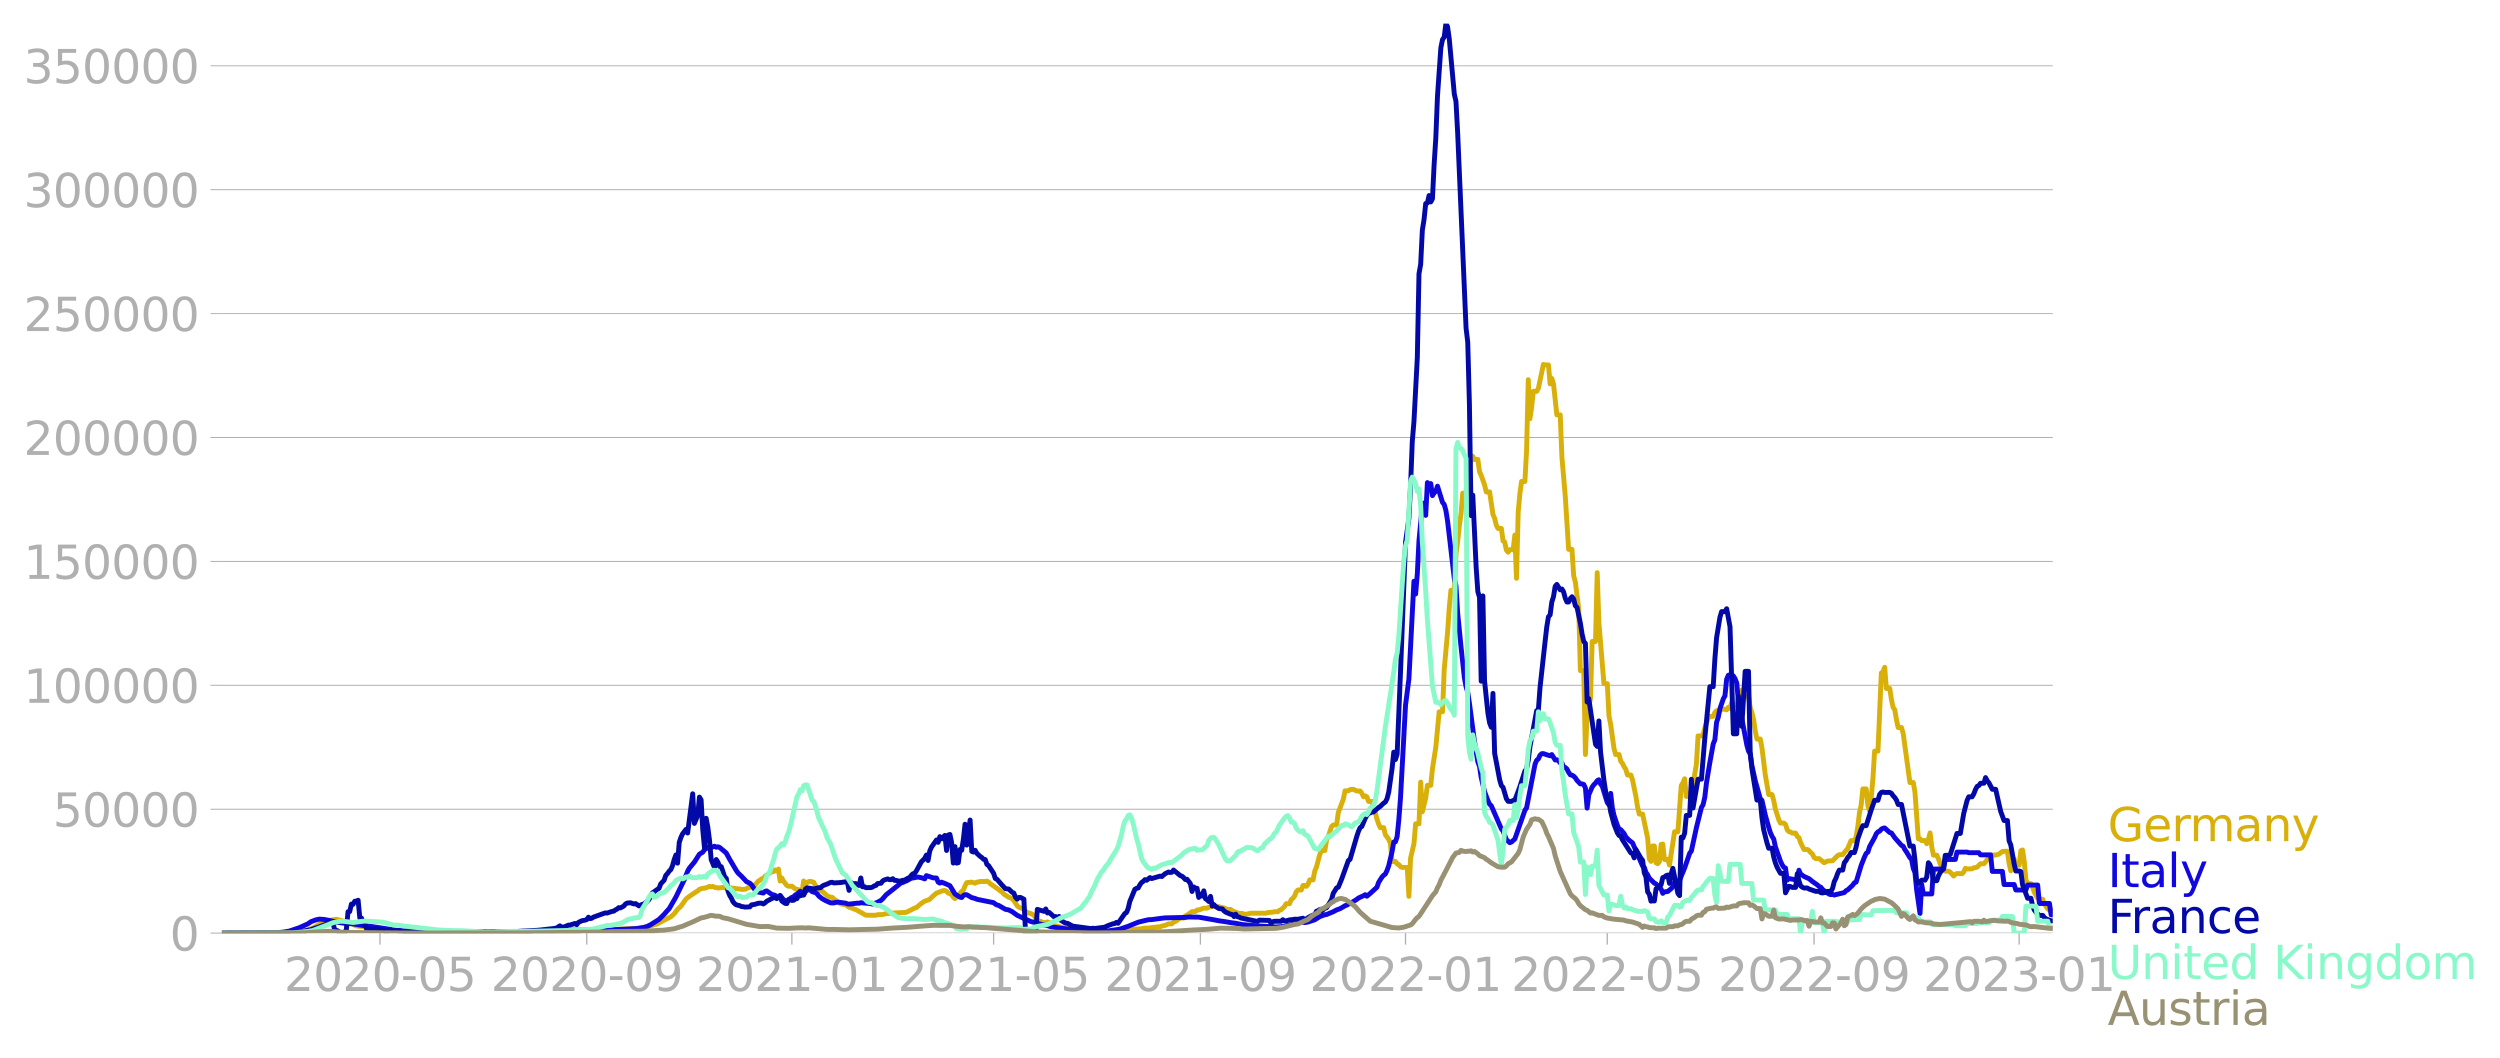 <svg xmlns="http://www.w3.org/2000/svg" xmlns:xlink="http://www.w3.org/1999/xlink" width="1015.94" height="430.004" viewBox="0 0 761.955 322.503"><defs><style>*{stroke-linejoin:round;stroke-linecap:butt}</style></defs><g id="figure_1"><path id="patch_1" d="M0 322.503h761.955V0H0v322.503z" style="fill:none"/><g id="axes_1"><path id="patch_2" d="M67.645 284.4h558V7.2h-558v277.2z" style="fill:none"/><g id="matplotlib.axis_1"><g id="xtick_1"><g id="line2d_1"><defs><path id="mc070d507b4" d="M0 0v3.5" style="stroke:#b0b0b0;stroke-width:.4"/></defs><use xlink:href="#mc070d507b4" x="115.81" y="284.4" style="fill:#b0b0b0;stroke:#b0b0b0;stroke-width:.4"/></g><g id="text_1" style="fill:#b0b0b0" transform="matrix(.14 0 0 -.14 86.562 302.038)"><defs><path id="DejaVuSans-32" d="M1228 531h2203V0H469v531q359 372 979 998 621 627 780 809 303 340 423 576 121 236 121 464 0 372-261 606-261 235-680 235-297 0-627-103-329-103-704-313v638q381 153 712 231 332 78 607 78 725 0 1156-363 431-362 431-968 0-288-108-546-107-257-392-607-78-91-497-524-418-433-1181-1211z" transform="scale(.016)"/><path id="DejaVuSans-30" d="M2034 4250q-487 0-733-480-245-479-245-1442 0-959 245-1439 246-480 733-480 491 0 736 480 246 480 246 1439 0 963-246 1442-245 480-736 480zm0 500q785 0 1199-621 414-620 414-1801 0-1178-414-1799Q2819-91 2034-91q-784 0-1198 620-414 621-414 1799 0 1181 414 1801 414 621 1198 621z" transform="scale(.016)"/><path id="DejaVuSans-2d" d="M313 2009h1684v-512H313v512z" transform="scale(.016)"/><path id="DejaVuSans-35" d="M691 4666h2478v-532H1269V2991q137 47 274 70 138 23 276 23 781 0 1237-428 457-428 457-1159 0-753-469-1171Q2575-91 1722-91q-294 0-599 50Q819 9 494 109v635q281-153 581-228t634-75q541 0 856 284 316 284 316 772 0 487-316 771-315 285-856 285-253 0-505-56-251-56-513-175v2344z" transform="scale(.016)"/></defs><use xlink:href="#DejaVuSans-32"/><use xlink:href="#DejaVuSans-30" x="63.623"/><use xlink:href="#DejaVuSans-32" x="127.246"/><use xlink:href="#DejaVuSans-30" x="190.869"/><use xlink:href="#DejaVuSans-2d" x="254.492"/><use xlink:href="#DejaVuSans-30" x="290.576"/><use xlink:href="#DejaVuSans-35" x="354.199"/></g></g><g id="xtick_2"><use xlink:href="#mc070d507b4" id="line2d_2" x="178.835" y="284.4" style="fill:#b0b0b0;stroke:#b0b0b0;stroke-width:.4"/><g id="text_2" style="fill:#b0b0b0" transform="matrix(.14 0 0 -.14 149.587 302.038)"><defs><path id="DejaVuSans-39" d="M703 97v575q238-113 481-172 244-59 479-59 625 0 954 420 330 420 377 1277-181-269-460-413-278-144-615-144-700 0-1108 423-408 424-408 1159 0 718 425 1152 425 435 1131 435 810 0 1236-621 427-620 427-1801 0-1103-524-1761Q2575-91 1691-91q-238 0-482 47Q966 3 703 97zm1256 1978q425 0 673 290 249 291 249 798 0 503-249 795-248 292-673 292t-673-292q-248-292-248-795 0-507 248-798 248-290 673-290z" transform="scale(.016)"/></defs><use xlink:href="#DejaVuSans-32"/><use xlink:href="#DejaVuSans-30" x="63.623"/><use xlink:href="#DejaVuSans-32" x="127.246"/><use xlink:href="#DejaVuSans-30" x="190.869"/><use xlink:href="#DejaVuSans-2d" x="254.492"/><use xlink:href="#DejaVuSans-30" x="290.576"/><use xlink:href="#DejaVuSans-39" x="354.199"/></g></g><g id="xtick_3"><use xlink:href="#mc070d507b4" id="line2d_3" x="241.347" y="284.4" style="fill:#b0b0b0;stroke:#b0b0b0;stroke-width:.4"/><g id="text_3" style="fill:#b0b0b0" transform="matrix(.14 0 0 -.14 212.1 302.038)"><defs><path id="DejaVuSans-31" d="M794 531h1031v3560L703 3866v575l1116 225h631V531h1031V0H794v531z" transform="scale(.016)"/></defs><use xlink:href="#DejaVuSans-32"/><use xlink:href="#DejaVuSans-30" x="63.623"/><use xlink:href="#DejaVuSans-32" x="127.246"/><use xlink:href="#DejaVuSans-31" x="190.869"/><use xlink:href="#DejaVuSans-2d" x="254.492"/><use xlink:href="#DejaVuSans-30" x="290.576"/><use xlink:href="#DejaVuSans-31" x="354.199"/></g></g><g id="xtick_4"><use xlink:href="#mc070d507b4" id="line2d_4" x="302.835" y="284.4" style="fill:#b0b0b0;stroke:#b0b0b0;stroke-width:.4"/><g id="text_4" style="fill:#b0b0b0" transform="matrix(.14 0 0 -.14 273.587 302.038)"><use xlink:href="#DejaVuSans-32"/><use xlink:href="#DejaVuSans-30" x="63.623"/><use xlink:href="#DejaVuSans-32" x="127.246"/><use xlink:href="#DejaVuSans-31" x="190.869"/><use xlink:href="#DejaVuSans-2d" x="254.492"/><use xlink:href="#DejaVuSans-30" x="290.576"/><use xlink:href="#DejaVuSans-35" x="354.199"/></g></g><g id="xtick_5"><use xlink:href="#mc070d507b4" id="line2d_5" x="365.86" y="284.4" style="fill:#b0b0b0;stroke:#b0b0b0;stroke-width:.4"/><g id="text_5" style="fill:#b0b0b0" transform="matrix(.14 0 0 -.14 336.612 302.038)"><use xlink:href="#DejaVuSans-32"/><use xlink:href="#DejaVuSans-30" x="63.623"/><use xlink:href="#DejaVuSans-32" x="127.246"/><use xlink:href="#DejaVuSans-31" x="190.869"/><use xlink:href="#DejaVuSans-2d" x="254.492"/><use xlink:href="#DejaVuSans-30" x="290.576"/><use xlink:href="#DejaVuSans-39" x="354.199"/></g></g><g id="xtick_6"><use xlink:href="#mc070d507b4" id="line2d_6" x="428.372" y="284.4" style="fill:#b0b0b0;stroke:#b0b0b0;stroke-width:.4"/><g id="text_6" style="fill:#b0b0b0" transform="matrix(.14 0 0 -.14 399.124 302.038)"><use xlink:href="#DejaVuSans-32"/><use xlink:href="#DejaVuSans-30" x="63.623"/><use xlink:href="#DejaVuSans-32" x="127.246"/><use xlink:href="#DejaVuSans-32" x="190.869"/><use xlink:href="#DejaVuSans-2d" x="254.492"/><use xlink:href="#DejaVuSans-30" x="290.576"/><use xlink:href="#DejaVuSans-31" x="354.199"/></g></g><g id="xtick_7"><use xlink:href="#mc070d507b4" id="line2d_7" x="489.86" y="284.4" style="fill:#b0b0b0;stroke:#b0b0b0;stroke-width:.4"/><g id="text_7" style="fill:#b0b0b0" transform="matrix(.14 0 0 -.14 460.612 302.038)"><use xlink:href="#DejaVuSans-32"/><use xlink:href="#DejaVuSans-30" x="63.623"/><use xlink:href="#DejaVuSans-32" x="127.246"/><use xlink:href="#DejaVuSans-32" x="190.869"/><use xlink:href="#DejaVuSans-2d" x="254.492"/><use xlink:href="#DejaVuSans-30" x="290.576"/><use xlink:href="#DejaVuSans-35" x="354.199"/></g></g><g id="xtick_8"><use xlink:href="#mc070d507b4" id="line2d_8" x="552.885" y="284.4" style="fill:#b0b0b0;stroke:#b0b0b0;stroke-width:.4"/><g id="text_8" style="fill:#b0b0b0" transform="matrix(.14 0 0 -.14 523.637 302.038)"><use xlink:href="#DejaVuSans-32"/><use xlink:href="#DejaVuSans-30" x="63.623"/><use xlink:href="#DejaVuSans-32" x="127.246"/><use xlink:href="#DejaVuSans-32" x="190.869"/><use xlink:href="#DejaVuSans-2d" x="254.492"/><use xlink:href="#DejaVuSans-30" x="290.576"/><use xlink:href="#DejaVuSans-39" x="354.199"/></g></g><g id="xtick_9"><use xlink:href="#mc070d507b4" id="line2d_9" x="615.397" y="284.4" style="fill:#b0b0b0;stroke:#b0b0b0;stroke-width:.4"/><g id="text_9" style="fill:#b0b0b0" transform="matrix(.14 0 0 -.14 586.15 302.038)"><defs><path id="DejaVuSans-33" d="M2597 2516q453-97 707-404 255-306 255-756 0-690-475-1069Q2609-91 1734-91q-293 0-604 58T488 141v609q262-153 574-231 313-78 654-78 593 0 904 234t311 681q0 413-289 645-289 233-804 233h-544v519h569q465 0 712 186t247 536q0 359-255 551-254 193-729 193-260 0-557-57-297-56-653-174v562q360 100 674 150t592 50q719 0 1137-327 419-326 419-882 0-388-222-655t-631-370z" transform="scale(.016)"/></defs><use xlink:href="#DejaVuSans-32"/><use xlink:href="#DejaVuSans-30" x="63.623"/><use xlink:href="#DejaVuSans-32" x="127.246"/><use xlink:href="#DejaVuSans-33" x="190.869"/><use xlink:href="#DejaVuSans-2d" x="254.492"/><use xlink:href="#DejaVuSans-30" x="290.576"/><use xlink:href="#DejaVuSans-31" x="354.199"/></g></g></g><g id="matplotlib.axis_2"><g id="ytick_1"><path id="line2d_10" d="M67.645 284.4h558" clip-path="url(#p1fdbc6afe6)" style="fill:none;stroke:#b0b0b0;stroke-width:.3;stroke-linecap:square"/><g id="line2d_11"><defs><path id="m2035056bda" d="M0 0h-3.5" style="stroke:#b0b0b0;stroke-width:.3"/></defs><use xlink:href="#m2035056bda" x="67.645" y="284.4" style="fill:#b0b0b0;stroke:#b0b0b0;stroke-width:.3"/></g><use xlink:href="#DejaVuSans-30" id="text_10" style="fill:#b0b0b0" transform="matrix(.14 0 0 -.14 51.737 289.719)"/></g><g id="ytick_2"><path id="line2d_12" d="M67.645 246.636h558" clip-path="url(#p1fdbc6afe6)" style="fill:none;stroke:#b0b0b0;stroke-width:.3;stroke-linecap:square"/><use xlink:href="#m2035056bda" id="line2d_13" x="67.645" y="246.636" style="fill:#b0b0b0;stroke:#b0b0b0;stroke-width:.3"/><g id="text_11" style="fill:#b0b0b0" transform="matrix(.14 0 0 -.14 16.108 251.955)"><use xlink:href="#DejaVuSans-35"/><use xlink:href="#DejaVuSans-30" x="63.623"/><use xlink:href="#DejaVuSans-30" x="127.246"/><use xlink:href="#DejaVuSans-30" x="190.869"/><use xlink:href="#DejaVuSans-30" x="254.492"/></g></g><g id="ytick_3"><path id="line2d_14" d="M67.645 208.872h558" clip-path="url(#p1fdbc6afe6)" style="fill:none;stroke:#b0b0b0;stroke-width:.3;stroke-linecap:square"/><use xlink:href="#m2035056bda" id="line2d_15" x="67.645" y="208.872" style="fill:#b0b0b0;stroke:#b0b0b0;stroke-width:.3"/><g id="text_12" style="fill:#b0b0b0" transform="matrix(.14 0 0 -.14 7.2 214.191)"><use xlink:href="#DejaVuSans-31"/><use xlink:href="#DejaVuSans-30" x="63.623"/><use xlink:href="#DejaVuSans-30" x="127.246"/><use xlink:href="#DejaVuSans-30" x="190.869"/><use xlink:href="#DejaVuSans-30" x="254.492"/><use xlink:href="#DejaVuSans-30" x="318.115"/></g></g><g id="ytick_4"><path id="line2d_16" d="M67.645 171.108h558" clip-path="url(#p1fdbc6afe6)" style="fill:none;stroke:#b0b0b0;stroke-width:.3;stroke-linecap:square"/><use xlink:href="#m2035056bda" id="line2d_17" x="67.645" y="171.108" style="fill:#b0b0b0;stroke:#b0b0b0;stroke-width:.3"/><g id="text_13" style="fill:#b0b0b0" transform="matrix(.14 0 0 -.14 7.2 176.427)"><use xlink:href="#DejaVuSans-31"/><use xlink:href="#DejaVuSans-35" x="63.623"/><use xlink:href="#DejaVuSans-30" x="127.246"/><use xlink:href="#DejaVuSans-30" x="190.869"/><use xlink:href="#DejaVuSans-30" x="254.492"/><use xlink:href="#DejaVuSans-30" x="318.115"/></g></g><g id="ytick_5"><path id="line2d_18" d="M67.645 133.344h558" clip-path="url(#p1fdbc6afe6)" style="fill:none;stroke:#b0b0b0;stroke-width:.3;stroke-linecap:square"/><use xlink:href="#m2035056bda" id="line2d_19" x="67.645" y="133.344" style="fill:#b0b0b0;stroke:#b0b0b0;stroke-width:.3"/><g id="text_14" style="fill:#b0b0b0" transform="matrix(.14 0 0 -.14 7.2 138.663)"><use xlink:href="#DejaVuSans-32"/><use xlink:href="#DejaVuSans-30" x="63.623"/><use xlink:href="#DejaVuSans-30" x="127.246"/><use xlink:href="#DejaVuSans-30" x="190.869"/><use xlink:href="#DejaVuSans-30" x="254.492"/><use xlink:href="#DejaVuSans-30" x="318.115"/></g></g><g id="ytick_6"><path id="line2d_20" d="M67.645 95.58h558" clip-path="url(#p1fdbc6afe6)" style="fill:none;stroke:#b0b0b0;stroke-width:.3;stroke-linecap:square"/><use xlink:href="#m2035056bda" id="line2d_21" x="67.645" y="95.581" style="fill:#b0b0b0;stroke:#b0b0b0;stroke-width:.3"/><g id="text_15" style="fill:#b0b0b0" transform="matrix(.14 0 0 -.14 7.2 100.9)"><use xlink:href="#DejaVuSans-32"/><use xlink:href="#DejaVuSans-35" x="63.623"/><use xlink:href="#DejaVuSans-30" x="127.246"/><use xlink:href="#DejaVuSans-30" x="190.869"/><use xlink:href="#DejaVuSans-30" x="254.492"/><use xlink:href="#DejaVuSans-30" x="318.115"/></g></g><g id="ytick_7"><path id="line2d_22" d="M67.645 57.817h558" clip-path="url(#p1fdbc6afe6)" style="fill:none;stroke:#b0b0b0;stroke-width:.3;stroke-linecap:square"/><use xlink:href="#m2035056bda" id="line2d_23" x="67.645" y="57.817" style="fill:#b0b0b0;stroke:#b0b0b0;stroke-width:.3"/><g id="text_16" style="fill:#b0b0b0" transform="matrix(.14 0 0 -.14 7.2 63.136)"><use xlink:href="#DejaVuSans-33"/><use xlink:href="#DejaVuSans-30" x="63.623"/><use xlink:href="#DejaVuSans-30" x="127.246"/><use xlink:href="#DejaVuSans-30" x="190.869"/><use xlink:href="#DejaVuSans-30" x="254.492"/><use xlink:href="#DejaVuSans-30" x="318.115"/></g></g><g id="ytick_8"><path id="line2d_24" d="M67.645 20.053h558" clip-path="url(#p1fdbc6afe6)" style="fill:none;stroke:#b0b0b0;stroke-width:.3;stroke-linecap:square"/><use xlink:href="#m2035056bda" id="line2d_25" x="67.645" y="20.053" style="fill:#b0b0b0;stroke:#b0b0b0;stroke-width:.3"/><g id="text_17" style="fill:#b0b0b0" transform="matrix(.14 0 0 -.14 7.2 25.372)"><use xlink:href="#DejaVuSans-33"/><use xlink:href="#DejaVuSans-35" x="63.623"/><use xlink:href="#DejaVuSans-30" x="127.246"/><use xlink:href="#DejaVuSans-30" x="190.869"/><use xlink:href="#DejaVuSans-30" x="254.492"/><use xlink:href="#DejaVuSans-30" x="318.115"/></g></g></g><path id="line2d_26" d="m67.645 284.4 21.008-.107 2.05-.154 1.537-.265 1.537-.405 1.025-.457.512-.098 3.587-2.176 3.587-.564 3.074.786.513.336 1.537.476 1.025.437 3.587.405 1.024.245 5.637.789 1.024.013 6.15.252 1.536.063 13.835.088 2.562-.13 3.587.126 11.273-.02 4.611-.139 9.736-.433 1.537-.1 8.198.102 1.537-.093 2.05-.076 6.661-.332 2.05-.104 3.074-.652 1.025-.362 1.025-.277 1.537-.831 1.025-.563 1.025-.497.512-.265 1.025-.924 1.025-1.345 1.024-.96 1.537-2.19 1.025-.793 2.05-1.384.512-.304.513-.469 1.024-.335.513.002 1.025-.34.512-.219.512.101.513-.1.512.274 1.025.198 1.537-.146.513.13 2.05.01 2.049.317.512-.005.513.147 1.024-.045.513-.175.512-.341 1.025-.174.512-.383.513-.176 1.025-1.246.512-.262.512-.435.513-.04.512-.747 2.05-1.357.512-.03.513-.55.512.322.512-.568.513 3.644.512-.937.512.972 1.025 1.328.513.246 1.024-.038 1.025.843 1.537.36.513.665.512-3.436.513 1.178.512-.715.512-.286.513-.098 1.025.31.512 1.022.512.65.513.33.512.578.513.154 1.024.906.513.486 1.025.42.512.044.512.535 1.538 1.02.512.442 1.537.268 1.025.738 1.025.318.512.278.513.116 3.074 1.729 3.074.012.513-.168 1.537-.046 1.025-.275 1.537-.126 1.537-.12 1.025-.041 2.05-.1 2.561-1.306.513-.132 1.537-1.304 1.025-.68 1.025-.336.512-.256 1.025-.997 1.025-.85 1.537-.59.512-.178.513-.034.512.253.512.537.513.149.512.287.513.796.512.42.512-.386 1.538-1.767.512-.423.512-1.297.513-.973 1.537-.151 1.025.324.512-.344.513-.01.512-.185 1.537.038.512-.147.513.286.512.516 2.562 1.763.513.453.512.3.512.631 1.538.984.512.152.512.338.513.489 1.025 1.612.512.448 1.025.37 1.537 1.247 1.025.28 1.025.543.512.907.512.646 1.025.329.513.309 1.024.09.513-.248.512.18 1.025.793 1.025.245.512.063 1.025.336 3.074.537 1.538.554 1.024-.028 6.15.356.511.058.513-.132 3.587-.126 1.537-.155 4.611-.432 1.025-.089 1.025-.1 1.025-.174h1.025l1.024-.14 2.05-.237h.512l.513-.235 1.025-.23 1.024-.457h1.025l.513-.537.512-.155 1.537-1.056h1.025l.512-.681.513-.198 1.537-1.102h1.025l.512-.482h.512l1.538-.57h1.024l.513-.298 1.537-.294.512.138h1.025l.513.212 1.024.163 1.025.48h1.025l.512.443 2.05.775h1.025l.512.212.513.054 1.537-.343 4.611.004.513-.195 1.537-.136.512-.118h1.025l.513-.443.512-.194 1.025-.95.512-.87h1.025l.512-1.269.513-.4.512-.668.512-1.29.513-.55h1.025l.512-1.364.512-.036.513.303.512-.638.513-1.343h1.024l.513-2.694.512-1.19 1.025-3.832.512-1.243h1.025l.513-3.143.512-1.102 1.025-3.057.512-.467h1.025l.512-3.788 1.538-4.092.512-2.53h1.025l.512-.387 1.025-.08 1.025.52h1.025l.512.7.512 1.046.513-.26.512.28.513 1.41h1.024l.513 2.839.512.565.513 1.974.512 1.504.512 1.113h1.025l.513 2.141 1.024 1.407.513 1.267.512 5.5h1.025l.512.711.513.253.512.606.512.233h1.538l.512 8.81.512-11.668 1.025-4.364.513-6.078h1.024l.513-12.699.512 9.013 1.025-4.164.512-3.872h1.025l.513-5.069 1.024-6.539 1.025-10.796h1.025l.512-12.907 1.025-11.245.513-7.51.512-5.394h1.025l.512-11.022.513-3.848.512-4.801.512-3.559.513-6.332h1.025l.512-6.453.512-.75.513-2.779.512-1.267.513.935h1.024l.513 3.76.512 1.117 1.025 2.86.512 2.172h1.025l1.025 6.875.512 1.179.513 2.082.512 1.004h1.025l.512 3.767.513.41.512 2.442.512.61.513-.74h1.025l.512-4.47.512 13.176.513-20.096.512-5.619.513-3.802h1.024l.513-9.554.512-21.46.513 11.876.512-3.472.512-4.857h1.025l.513-.892 1.537-7.314.512.145h1.025l.512 5.783.513-1.648.512 1.646 1.025 9.436h1.025l.512 12.852 1.025 11.917 1.025 16.232h1.025l.512 8.06.512 1.9 1.025 8.096.513 18.91h1.024l.513 25.565.512-12.342 1.025-4.665.512-17.45h1.025l.512-20.968.513 15.147 1.537 18.693h1.025l.512 9.85.513 2.512 1.024 7.441.513 1.784h1.025l.512 2.046.512.642.513 1.038.512.778.513 1.734h1.024l.513 1.487 1.025 4.992.512 3.263.512 2.168h1.025l1.537 7.294.513 6.335.512.793.513-4.687h.512l.512 5.119.513.275.512-.628.513-5.233.512-.122.512 4.687h1.025l.513 1.691 1.537-10.144h1.025l1.024-14.063.513-.83.512-1.241.513 5.369h1.024l1.025-3.642 1.025-6.161.512-8.64h1.025l.512-.316.513-2.075 1.025-3.024.512-.53h1.025l.512-1.176.513-.557.512.348.512-.295.513-.5h1.025l.512.175.512-.78.513.336.512-1.807.513.867h1.024l.513-2.55.512-.643.513-1.445.512 1.675.512.203h1.025l.513 3.348.512 1.642.512 2.074.513 3.506.512 2.484h1.025l.512 2.713 1.025 8.295 1.025 5.91h1.025l.512 1.86.513 2.59 1.024 3.205.513 1.043h1.025l.512.406.512 1.613.513.577.512.13.513.336h1.024l.513 1.026.512.36.512 1.56 1.025 2.035h1.025l.512.336.513.637.512.393.513 1.057.512.369h1.025l1.537 1.239 1.025-.51 1.537-.088 1.537-1.563.513-.297h1.024l1.025-1.269.513-.584 1.024-2.43h1.025l.513-1.116.512-3.134.512-4.218.513-2.361.512-4.917h1.025l.512 5.067.513 1.665.512-4.07.513-5.787.512-8.388h1.025l1.025-23.84.512-.347.512-1.372.513 6.465h1.025l.512 3.318.512 2.426.513.72.512 3.065.513 2.364h1.024l.513 1.82 2.05 14.945h1.024l.512 2.904 1.025 14.221.513.03.512.524h1.025l.512.956.513-1.35.512-1.926.512 4.311.513 2.475h1.025l.512 1.131.512 1.498.513.994 1.025 1.238h1.024l.513.329 1.025 1.167.512-.516.512-.262 1.538.07.512-.527.512-1.13.513.213 1.537-.044.512-.34.513-.025.512-.17 1.025-1.03h1.025l.512-.541.513-.751.512-.323 1.025-1.025h1.025l1.024-.292 1.025-.79 1.025-.078h.512l.513 3.701.512 2.254.512-.855.513-2.757.512 1.892h1.025l.512-4.4.513-.218.512 3.431.513 5.677.512 1.158h1.025l.512 1.106.513 1.513 1.024 1.86.513.276h1.025l.512 1.437 1.025 1.515.512.35.513.189h.512" clip-path="url(#p1fdbc6afe6)" style="fill:none;stroke:#d8b009;stroke-width:1.5;stroke-linecap:square"/><path id="line2d_27" d="m67.645 284.4 15.884-.094 2.562-.19 2.05-.329 3.074-1.035 2.562-1.149 1.025-.701 1.537-.566 1.025-.204 1.537.108 2.05.421 1.537.366 1.025.158 1.537.22 2.05.092 1.024.172 1.025.179 1.537.236.513-.076 1.537.296 8.198 1.246 1.025.025 5.124.332 12.298.284 2.05.034 3.074-.035 8.71.058 11.273-.056 8.71-.251 6.15-.51 2.561-.064 2.05-.062 3.074.033 4.612-.183 2.562-.167 2.05-.338 1.024-.309 1.025-.516 2.562-1.618 1.537-1.53 1.025-1.183.513-.537 2.05-3.56 2.561-5.275 1.025-2.595.512-.932 1.537-1.84 1.538-2.422 1.024-.618.513-.74 1.025-.634.512-.335.512.276 1.025-.372.513.313.512-.142.512.194 1.538 1.272.512.478 1.025 1.876 1.025 1.734 1.024 1.742.513.707 1.025.973 1.024 1.08.513.568 1.025.481.512.487 1.025 1.53.512.58 2.05.405.512-.52.513-.133 1.537 1.053 1.025.29.512.394.512.021.513-.392 1.024 1.302 1.025.474.513-.248.512-.587.512-.342.513-.153.512-.573.513-.24 1.024-.893 1.025 1.05.513-.879.512-.472.512-.187.513.122.512.491 1.025.276.512.396.513.656 1.025.804 1.024.582 1.538.69 1.024.02.513-.175 1.025-.025 2.05.276.512.217.512.076 2.562-.299.512.025.513-.16 3.074.277.513.15 1.537-.579 1.025-.561.512-.468 1.025-1.201 3.074-2.443 1.537-1.245.513-.084.512-.287.512-.155 1.538-.861 1.537-.28.512-.083 1.025.197 1.025.365.512-.998 2.05.677 1.025.057.512 1.251.512.29.513-.285 1.025.394 1.024.45.513.24 1.537 2.532 1.537.968.513.097.512-.612.512-.267.513.026 1.537.89 1.025.246.512.25 5.124 1.037.512.433.513.27.512.138 2.05 1.187 1.025.186 1.024.529 1.538 1.103 2.05.972 2.049.905 1.537.405 2.05.592 1.537.264 1.025.363 2.05.293 5.636.72 4.611.39 2.562-.023 2.562-.119 3.587-.528 2.562-.882 3.074-1.253 1.537-.379 1.538-.369 1.024-.042 1.538-.21 1.537-.196 1.025-.12 6.148-.134 1.025-.128 3.074.053 2.05.356 2.562.446 1.537.295 2.05.297 1.537.272 1.537.203 2.05.39 2.562.23 3.074.232 4.612.269 2.05-.148 5.636-1.293.512-.03.512.131 1.025-.176 2.05-.684 1.537-.962 1.537-.57.513-.07 2.05-.844 1.024-.555 1.025-.37 1.025-.582.512-.338.512-.143.513-.348.512-.169 2.05-1.265.512-.405 1.537-.711.513-.31.512.463 1.025-.85 2.05-1.897.512-1.466 1.025-1.635.512-.549.513-.378.512-1.091.512-1.418 1.025-4.365.512-2.884.513-.062.512-1.575.513-5.127.512-6.656 1.537-28.328 1.025-7.93 1.537-29.783.513 3.88.512-6.073.512-10.197 1.025-10.687.513-.768.512 3.76.512-9.988.513.496.512-.196.513 3.67.512-.82.512-.514.513-1.542 1.537 4.947.512.617.513 1.818.512 3.24 2.05 17.518.512 2.162.513 8.413 1.024 10.218 1.025 9.46.513 2.716.512 1.73.512 3.33 1.538 11.636 1.024 6.212.513 1.383.512 3.389 1.025 4.31 1.025 2.732.512 1.094.513.463 3.074 7.06.512.669 1.025 2.613 1.025.93.512-.216 1.025-.906 3.074-8.756.513-.76 2.562-13.257.512-1.244.513-.405.512-1.132.512-.454.513-.03 1.025.36 1.024.305.513-.366 1.025 1.644.512-.07.512.346.513.605.512.025.513 1.228.512.164.512.458.513 1.014.512.754.513.118.512.283.512.524.513.788 1.025 1.063.512-.012.512.18.513 1.092.512 6.12.513-4.084 1.024-2.355.513-.701.512-.496.512-.722.513-.287.512 1.296.513.643 1.024 3.384.513 1.646.512.67.513-3.498.512 4.4.512 2.3 1.025 3.05.513 1.119.512.178 1.025 1.205.512.996 1.025 1.056 1.025.77 3.074 7.073.513.405.512 1.531.512.732.513 1.063 1.537 1.486.512.235 1.025 1.225.513.34.512 1.308.512-.452 1.025-.124 1.025-.86.512-.627.513-1.33.512.039.513-.41.512-.22 1.537-3.746 1.537-4.49.513-.673 1.537-7.105 1.537-6.173.512-.876.513-2.254.512-4.38 1.025-6.18 1.025-5.683.512-1.28.513-5.271.512-1.571.512-2.606 1.025-3.013.513-.933.512-5.058.512-1.191.513-.17.512-.026.513.423.512.811.512 1.356.513 5.58 1.025 5.151 1.537 8.155.512 1.847.513.856.512 3.501 1.025 4.652 1.537 5.476.512.496 1.025 4.53 1.025 3.677.512 1.65.513 1.144.512.814.513 2.376 1.537 4.35.512 1.102.513.777.512.225.512 3.683.513-.492 2.05.378.512-.056.512-2.85.512 1.173 1.025.707 1.025.476.512.223 1.025.846 1.537 1.07.513.48.512.188.513.673 1.024.801 1.025.663.513.14.512-.07.512.183 3.075-.75.512-.565.513-.252 1.537-1.455.512-.724.513-.189 1.537-5.081 1.025-2.6.512-1.091.512-.358.513-1.66 1.537-2.8.512-1.15.513-.597.512-.191.513-.61.512-.272.512-.093 1.538 1.408.512.114 1.025 1.468 2.05 2.319.512.261.512 1.04.512.72 1.025 1.714.513.536.512 2.757.512 1.253.513 5.256 1.025 7.206.512-8.842.512 2.892h2.562l.513-7.574h3.074l.513-2.93h3.074l.512-2.243h3.075l.512.184h3.075l.512.658h3.074l.513 5.038h3.074l.512 3.998h3.075l.512 1.67h3.075l.512-1.497h3.074l.513 5.601h3.074l.513 3.471h.512" clip-path="url(#p1fdbc6afe6)" style="fill:none;stroke:#1007e1;stroke-width:1.5;stroke-linecap:square"/><path id="line2d_28" d="m67.645 284.4 20.496-.107 2.562-.224 2.05-.309 2.049-.435 1.025-.375 1.025-.299 2.05-.79.512-.107.512-.581.512-.203.513.196.512-.155.513 2.344 1.024.372.513.673h1.537l.512-1.151.513-5.384.512-.052.513-2.259.512.07.512-.949.513-.035.512-.255.513 5.358.512.075.512 1.595.513.152.512 1.541.513-.1.512.23.512.05 1.025-.184.512.351.513-.316.512.247 1.025.125 1.025.554.512-.603 1.537.08 1.538.077.512.39 7.174.19.512-.332.512.017 1.025-.207 1.025.089.512.367 1.025-.109.513.132 1.537-.127.512-.415.513.43 2.562-.017 3.074-.017 2.562.023.512.081 2.05-.135 1.025.088 1.537-.087 2.562.02h1.025l2.562-.005 3.074-.223 1.537-.06 1.537-.098 1.538-.092 4.611-.505 1.025-.172 1.025-.664.512.445 1.025-.204 1.025-.45.512-.029 1.537-.489.513.378.512-.693 1.025-.503 1.025-.192.512-.163.512-.734.513.443.512-.133.513-.339 3.586-1.293.513.073 1.025-.34.512-.18.512-.05.513-.4.512-.24.513-.453.512.085 1.025-.564.512-.612.513-.31 1.024-.081 1.025.358.513-.122 1.024.706 1.025-.449.513-.144.512-.357 1.025-.967 1.025-2.024 2.05-1.445.512-1.333 1.024-1.086.513-1.494.512-.547.513-.729.512-.48.512-1.192.513-1.858.512-1.416.513 2.506.512-6.336.512-1.52.513-1.094 1.024-1.343.513 1.097 1.537-11.954.512 9.028 1.025-2.445.513-5.562.512.821.512 9.136.513 5.393.512-8.904.513 2.726.512 3.972.512 5.902 1.025 2.454.513-2.48.512.815.512 1.27.513.094 1.025 3.059.512.538.512 3.85.513 1.304.512.84.513 1.132.512.56.512.364 1.025.24.513.273.512.024.512.136 1.538-.075.512-.604 1.025-.166 1.025-.328 1.024-.04.513.25.512-.328.513-.488 2.05-1.075.512-.014.512.295 1.025-.832.512 1.547 1.025.738.512.04.513-1.244 1.024.283.513-.04.512-.392.513-.105.512-1.008.512.144.513-.19.512-.055.513-1.803.512-.373 1.025.145 1.025.182 1.537-.365.512.002.513-.46.512-.305 1.025-.365 1.025-.484.512-.054.512.203 2.05-.124 1.537-.236.513.059.512 2.567.512-2.414.513.373 1.025-.036.512.466.512.107.513-2.272.512 2.687.513-.07.512.328 1.537-.029.513-.155.512-.37.512-.122.513-.58 1.025-.091.512-.7.512-.312 1.025-.305.512.225.513-.008.512-.289.513.509.512.014 1.025.262 1.025-.292.512-.033 1.025-.61.512-.17.513-.687.512-.498.512-.1.513-.739 1.537-2.792 1.025-1.057.512-1.007.513 1.654.512-2.9.512-1.142 1.538-2.213.512.724.512-1.73.513.685 1.025-1.06.512 4.582.512-4.695.513-.182.512 2.446.513 6.271.512-5.001.512 5.019.513-.134.512-4.02.513.241.512-3.353.512-4.594.513 6.365 1.025-7.634.512 9.551.512.199.513-.534.512.926 1.025.945.512.348.513.526.512.081.512 1.484.513.365 1.537 2.359.512 1.573.513.237 1.537 1.76 1.025 1.085 1.025.136 1.024.981.513.243.512 1.306.513.55.512-.53.512-.005 1.025.54.513 10.342h3.074l.512-7.246 2.05.602.512-.723.513 1.22.512-.176 1.537 1.368.513-.087.512.413.513-.455.512 1.196 1.025.621.512.238.513.052 1.537.832 5.636.762.512-.128.513.103 3.074-.397 1.025-.484 1.537-.571.513-.05.512-.364.512.284 2.05-2.967.512-.315.513-1.215.512-2.171 1.537-3.696.513-.292.512-.132.513-.961.512-.686.512-.359.513-.529.512.203 1.025-.825.512.305 2.562-.755.513.148 1.025-.879 1.024-.511.513.154.512-.087.513-.667 2.05 1.685.512.185.512.428.512.592.513-.085 1.024 1.298.513 2.426.512-1.394.513.396.512.025.512 2.793.513-1.017.512.597.513-1.594.512 2.406.512.347.513.5.512-1.565.513 2.934.512-.428.512.562 1.025.65 1.025.088.512.598.513.403 1.537.655.512.084.513.613.512-.728.513.764.512.116.512.281 5.124 1.038.513-.376 3.074.08.513.876.512-.48.512-.15 2.05.016.512-.483.513.364.512-.029 1.025-.28 1.025-.101.512-.108 1.025.016 1.537-.311.512.503 1.538-.983 1.024-.483.513-.038.512-1.129.513-.176.512-.35.512.56 1.025-.967.513-.115 1.537-2.534.512-1.876 1.025-1.648.512-.22 1.025-2.47 2.05-5.667.512-.347 2.05-7.001.512-1.551.513-1.14.512-.333 1.025-2.451.512-.911.513-.571 1.024-.448.513-.05 1.537-1.375.512-.322 1.025-.997.513-.327.512-1.022.512-2.006 1.025-7.198.512-4.971.513 2.241.512-1.656 1.025-24.905 1.537-39.651 1.025-7.31.512-9.944.513-13.39.512-6.08 1.025-19.485.512-25.643.513-2.854.512-10.45.513-3.19.512-4.909.512-.16.513-2.259.512 1.939.513-.941.512-10.407.512-8.058.513-12.832 1.025-14.72.512-2.537.512-.736.513-4.109.512.954.513 3.638 1.024 11.23.513 5.63.512 2.269.513 9.56 2.562 59.522.512 4.273.512 18.994.513 33.88.512-6.25 1.025 21.981.512 7.431.513 1.752.512 25.542.513-25.989.512 25.973 1.025 9.765.512 2.972.513 1.309.512-10.31.512 18.274 1.537 8.082.513 1.77.512.51 1.025 3.485.512.778 1.025.035.513-.294.512-.06 1.537-4.106 1.537-4.809.513-.68.512-2.555.513-4.169 2.05-10.99.512-.206.512-6.884 1.537-13.946.513-4.468.512-3.118.512-.569.513-3.936.512-1.615.513-3.147.512-.587 1.025 1.652.512-.25.513.855.512 1.955.512 1.15.513.005.512-1.043.513-.581.512.71.512 2.049.513.482 1.025 4.864.512 3.258.512 2.267.513.618.512 17.832.513-1.001 2.05 13.933.511.62.513-7.769.512 9.494 1.025 8.58.512 3.354.513 2.399.512.572.513 3.278 1.024 3.818 1.025 2.618.513.799.512.15.512 1.15 2.562 4.003.513.152.512 1.374.513-2.578 1.537 2.667.512.634.513 3.84.512 1.235.512 4.569.513.713.512 2.107.513-.116.512.057.512-3.703 1.025-.78.513-.447.512-2.19.512-.172.513-.443.512-.167.513 2.536.512-2.987.512-1.594 1.538 7.644.512.668.512-17.797.513.203.512-1.395.513-5.452 1.024-.01.513-11 .512 8.75 1.537-8.79h1.025l1.025-12.433 1.537-15.753h1.025l.512-8.47.513-6.431 1.024-6.244.513-1.74h1.025l.512-.873 1.025 5.496 1.025 32.617h1.024l.513-11.476 1.025 9.213 1.024-16.772h1.025l.513 24.588.512 4.993 1.537 9.661h1.025l.512 5.38.513 3.615 1.025 4.06.512 1.62h1.025l.512 2.675.513 1.8.512 1.314 1.025 1.853h1.025l.512 5.942 1.025-1.987.512.078.513.268h1.024l.513-4.158.512 2.13.512 1.566.513.4.512.233h1.025l.512.322 2.05.704h1.025l.512.41.513.08 1.024-.193.513-.29h1.025l.512-.927.512-2.052.513-1.02.512-1.448.513-1.035h1.024l.513-2.264.512-.636.513-.937.512-.559.512-.953h1.025l.513-1.658.512-2.522 1.025-2.86.512-1.158h1.025l1.537-4.814 1.025-2.92h1.025l.512-1.784.513-.604.512-.136.512.139 1.538-.02.512.268.512.768.513.527.512.802.513 1.323h1.024l2.05 10.161.512 2.514h1.025l.512 4.227.513 6.436.512.656 1.025-.93h1.025l.512-.94.513-4.374.512.679.512 1.617.513 3.176h1.025l.512-1.518.512-.97 1.025-1.221.513-4.012h1.024l.513-.25 2.05-6.426h1.024l1.025-6.074 1.025-3.968.512-1.12h1.025l.512-.89.513-1.34.512-.952.513-.236.512-.716h1.025l.512-1.727.513.98.512.61 1.025 1.975h1.025l1.537 6.76 1.024 2.764h1.025l.513 6.18.512 1.269 1.025 5.78.512 2.162h1.025l.512.179.513 3.98 1.537 4.145h1.025l.512 2.36.513 1.233.512.689 1.025.932h1.025l.512.69.512.365 1.538.616h.512" clip-path="url(#p1fdbc6afe6)" style="fill:none;stroke:#0309a6;stroke-width:1.5;stroke-linecap:square"/><path id="line2d_29" d="m67.645 284.4 21.52-.075 4.612-.436 1.537-.28 4.612-1.76 1.537-.626 2.05-.428 1.025-.019 3.074.378 2.05-.27 1.537-.16 5.124.3 1.024.197 1.538.415 1.024.298 1.025.048 1.025.09 1.025.181 1.025.063 1.024.145 8.711.99 4.1.182 3.074.032 6.148.361 1.025.09 2.562-.065 1.025-.07 5.124-.148 1.025.083 14.86-.323 1.537.02 6.66-.465 4.1-1.06 1.025-.033 1.024-.195 2.05-.434 1.025-.432 1.025-.624 1.024-.37.513.036.512-.24 1.025-.132.512-.012.513-.737.512-1.863 1.025-1.72.512-.761.513-1.146.512-.745.513-.248.512 1.088.512-.15.513-.29.512-.603 1.537-.456 1.538-1.41.512-.748.512-.244.513-.528.512-.74 1.025-.528.512-.165.513.214.512-.197.512-.416.513.12.512-.373 1.025.517 1.537-.052.513-.332.512.289.512-.26.513-.041.512.237.513-1.009.512-.432.512-.205.513-.474 1.025.038.512.363.512 1.142 1.538 2.194.512.638.512.944.513.15 2.05 2.304.512.334.512-.233 1.025.504.512-.172.513.032.512-.555.513-.258.512.115.512-.045 1.538-1.883.512-.128 1.025-1.272.512-.932.513-1.556 1.024-1.357.513-1.896.512-1.41.513-1.987.512-1.521 1.025-.852.512-.823.512.396.513-.863.512-1.756.513-1.174.512-1.815 2.05-9.043.512-.842.512-1.329.513.347.512-1.588.513-.237.512.01 1.025 3.028.512 1.607.513.43.512 1.329 1.025 3.775.512.937.513 1.318.512.936.512 1.167.513 1.679 1.025 1.766 1.024 3.089.513 1.47 1.025 2.194 1.024 2.072 1.025.737.513.66 1.537 2.487 4.611 4.953.513.195.512.035.513.156 1.024.647.513.125.512-.094 1.537.755 1.537 1.11.513.56.512.23 1.537 1.02 1.025.23 1.537.171 2.562-.01 3.075.256 2.562-.16 1.025.34 1.024.212 1.025.348.513.303.512.053 2.562.854.512.886 1.025.15 1.025-.104 1.025.068.512-.82 2.05.096 4.611.198 4.1.163 5.123-.121.513.524 1.537-.043 1.537-.109.513-.516 4.099-.806 1.537-.682 1.537-.786 1.025-.552 3.074-1.184 1.025-.636 2.05-1.189 1.025-1.408.512-.544.512-.852.513-.602.512-1.316 1.025-1.991 1.025-2.422.512-.708.512-1.005.513-.483 1.025-1.584.512-.482 1.025-1.762 1.537-2.467.512-1.086 1.025-3.535.513-2.415.512-1.806.512-.595.513-1.103.512-.212.513.923.512 1.713 1.025 4.508.512 1.653 1.025 4.498.512.984 1.025 1.376.513.524 1.024.433.513-.368.512.093 1.537-.848 1.025-.476.513-.028.512-.306 1.025-.193.512.081 1.537-1.187 1.538-1.167.512-.6 1.537-1.004 1.025-.26 1.025-.13.512.59.512-.14 1.025.019 1.537-1.366.513-1.57.512-.591.513-.327.512.046.512.576 1.025 1.698 2.05 4.418.512.481 1.025-.13 1.025-1.077.512-.421.513-.998.512-.34.512-.054.513-.408.512-.18.513-.391.512-.155 1.025.11.512.051 1.025.699.512.173 1.025-.832.513-.045.512-1.077 1.025-.986.512-.503.513-.297.512-.524.512-1.002.513-.369 1.025-2.198 1.024-1.39.513-.752.512-.497.513-.238.512.643.512 1.36.513-.018.512.508.512 1.321.513.62.512.44.513.116.512-.385.512 1.082 1.025.55 2.05 3.813.512.08.513.215 3.074-4.091.512.15 1.538-1.36.512-.364 1.537-1.682.513.1.512-.553.512.03 1.538.887 1.024-1.21 1.025-.331.513-.741.512-.954.512-.535.513-.329.512.325.513-.798.512-1.163.512-.51.513-.31.512-1.53.513-2.918 2.562-19.48 2.561-16.7.513-4 .512-1.706.513-5.263 1.024-15.582.513-7.457.512-4.46.513-1.76 1.024-17.917.513-1.304.512.889.513 1.157.512 2.335.512-.71.513 4.798.512 11.488 1.025 14.975.512 8.595 1.538 20.1 1.024 5.026.513-.179 1.025.846 1.024-1.08.513-.085.512.625.513 1.183.512.772.512.515.513 1.332.512-81.211.513-1.922.512 1.602.512.16.513.725.512 1.318.513.992.512 84.615.512 5.003.513 2.116.512-7.42.513 2.564 1.024 2.93 1.025 4.598.513 1.478.512 12.032.512 1.208.513.727.512 1.1.513.323.512.508 1.537 4.675 1.025 7.578.512-4.725.513-6.262.512-.505.512-.748.513-1.391h1.025l.512-4.789.512 3.94.513-2.519.512-4.192.513-3.038h1.024l.513-4.83.512-6.208.513-2.728.512-.697.512-2.162h1.025l.513-5.907.512 2.7 1.025-2.107.512 1.604h1.025l.512 1.189 1.025 3.057.513 2.864.512.911h1.025l.512 7.768.513 3.282.512 4.037 1.025 5.845h1.025l.512 5.617 1.025 2.862.512 1.65.513 4.53h1.024l.513 9.856.512-8.399 1.025 2.358.512-2.582h1.025l.512-4.872.513 10.735 1.537 2.953 1.025-.006.512 4.86.513-2.009.512.014 1.025.325 1.025.002.512-2.821.512 2.67.513.923.512-.341.513.538h1.024l1.025.487.513.105.512.222 1.537.004.513-.227 1.024.423.513 1.899.512.177 1.025.003.512.876 1.025.17.513-.453.512.527 1.025.002.512-1.693.513-.478 1.024-2.027.513-1.034h1.025l.512.578.512-.193.513-1.315 1.025-.58h1.024l.513-.956.512-.475 1.025-1.32.512-.426 1.025-.04.512-1.104.513-.537.512-.723 1.025-1.15 1.025.04.512 5.107.513 2.201.512-11.198 1.025 4.74 2.05.068.512-5.236 3.074.03.513 5.787 3.074.05.512 4.998 3.075.064.512 2.959 1.537-.027 1.538.04.512 1.346 2.05.05 1.024-.016.513 1.3 3.074.013.512 4.303.513-3.46 2.562-.012.512-3.08.513 3.46 2.562.03.512 3.077.512-3.532 3.075.018.512.187 1.537-.022 1.538-.019.512-.619 3.074-.067.513-1.527 2.562.1.512-.026.513-1.243 1.024-.052 5.637-.045.512.736 3.074-.032.513 1.485 1.537.038 1.537.012.513 1.222 3.074-.006.512.798 1.538.033 1.537-.03.512.087 1.537-.026 1.538.04.512.313 3.074-.014.513-.651 2.05-.016 1.024.013.513-.244 1.537-.047 1.537.056.512-.756 2.05-.036 1.025-.06.512-1.103 3.074.051.513 4.97 1.025.09 2.05-.055.512-8.15 1.537-.043 1.537.058.512 4.557 3.075-.012.512 1.883 1.025.029h0" clip-path="url(#p1fdbc6afe6)" style="fill:none;stroke:#89f9c9;stroke-width:1.5;stroke-linecap:square"/><path id="line2d_30" d="m67.645 284.4 25.107-.094 4.1-.287 3.586-.178 2.562.19 3.587.164 18.446.17 34.331-.051 25.107-.26 2.05-.13 4.1-.06 5.636-.049 6.148-.335 3.075-.405 2.05-.65.512-.122 1.024-.454 2.05-.864 2.562-1.222 1.025-.194 1.537-.453.512-.14 1.538.262 1.024.009 1.025.474 1.537.288 5.637 1.704 2.562.433 1.537.26 1.025-.023 1.537-.028 2.562.511 3.587.078 2.562-.134 1.537-.038 1.025.068 1.024-.067 5.637.5 2.05-.004 4.611.109 8.71-.186 4.1-.317 5.124-.27 4.099-.328 2.562-.188 1.025-.064 5.124.025 1.537.213 2.562.225 2.05-.03.512.118 1.537.014 1.025.082 1.537.044 15.372 1.258 2.05.068 14.86.28 7.685-.04 11.785-.243 3.587-.088 8.198-.523 4.1-.187 2.561-.229 1.538-.132 4.611.085 2.562.173 9.736-.204 2.05-.313 3.586-.872 1.025-.13 2.05-.951 1.024-.425 1.025-.918 1.025-.67 1.025-.615 1.024-1.041.513-.087 2.05-1.367.512-.485.512-.194.513-.463.512-.153.512-.287 1.025-.154.513.211.512.061 1.537.998 1.537 1.195 1.538 1.764 3.074 2.72 6.661 1.933 2.05.126 1.537-.237 2.05-.675.512-.367 1.025-1.333.512-.547.512-.362 1.538-2.356 1.024-1.565 1.538-2.394 1.024-1.17.513-1.245.512-.896.513-1.37 1.537-2.926 1.025-1.987 1.024-2.032 1.025-1.35 1.025-.217.512-.63.513.229 1.025.148.512-.111.512.019.513-.143.512.384.513-.185 1.024.733.513.533 1.537.641.512.477.513.297 1.025.783 2.05 1.205 1.024.145 1.025-.025.512-.397.512-.616 1.025-.579 1.025-1.3 1.025-1.308.512-1.106 1.025-3.88 1.025-2.372 1.025-1.497.512-1.37 1.025-.329.512.155.513-.008 1.024.684 1.025 2.137.513 1.47.512.985 1.025 2.409.512 1.182.513 2.234 1.537 4.786 1.025 2.285 2.05 4.541.512.644 1.024.814.513.63.512.908.513.64 1.537 1.225.512.185 1.025.839.512-.06 2.05.775 1.025-.02.512.474 1.025.351 2.05.346 2.049.185 1.025.098.512.221 2.05.36 2.05.694 1.024.952.513-.429.512.21.512.065.513.195 1.025.072h.512l.512.23.513-.115 1.025-.001 1.537-.018.512-.346.513-.099 1.024.03.513-.274h1.025l.512-.312.512-.07.513-.298.512-.46.513-.247h1.024l.513-.634 1.025-.585.512-.439.512-.195h1.025l.512-.863.513-.2.512-.755 1.537-.333h.513l.512-.34.513-.035.512.468 2.05-.124.512-.3.512.135 1.538-.477h1.024l.513-.608.512-.203.513-.02.512-.144 1.537.01.513.803.512-.17.512.253 1.025.877h1.025l.512 3.171.513-1.69.512.171 1.025.69h1.025l.512-1.847.513 2.3 1.024.39 1.538-.03 2.05.473.512-.13 2.05-.008.511-.142.513.06.512.233h1.025l.512 1.74.513-1.496 1.537.22h1.025l.512-1.275.513 1.535.512.019 1.025 1.079h1.025l.512-1.107.512.02.513 1.846 1.537-1.87.512-1.102.513 1.992.512-.372.513-2.314 1.024-.425.513-.347.512.356.513-.255.512-.496 1.025-1.265 1.025-.976 2.05-1.39.512-.169.512-.315 1.537-.338 1.025.12.512.068 1.538.82.512.249 1.025.908 1.025 1.015 1.024 2.273.513-.856.512.296 1.025 1.177.512.323 1.025-1.113.512 1.24.513.233.512.402 1.025-.074 1.025.288 2.05.14.512.246 2.05.16 6.148-.563 3.075-.313.512.375.512-.463 1.538-.024 1.024.206.513-.532.512.43 2.562-.384 1.025.145 2.562.152.512-.074.513.124.512.282 1.025.224 1.025.142.512.196 2.05.223.512.148.512.283.513.086 1.025-.037 5.124.607.512-.048h0" clip-path="url(#p1fdbc6afe6)" style="fill:none;stroke:#989173;stroke-width:1.5;stroke-linecap:square"/><g id="text_18" style="fill:#d8b009" transform="matrix(.14 0 0 -.14 642.385 256.391)"><defs><path id="DejaVuSans-47" d="M3809 666v1253H2778v519h1656V434q-365-259-806-392-440-133-940-133-1094 0-1712 639-617 640-617 1780 0 1144 617 1783 618 639 1712 639 456 0 867-113 411-112 758-331v-672q-350 297-744 447t-828 150q-857 0-1287-478-429-478-429-1425 0-944 429-1422 430-478 1287-478 334 0 596 58 263 58 472 180z" transform="scale(.016)"/><path id="DejaVuSans-65" d="M3597 1894v-281H953q38-594 358-905t892-311q331 0 642 81t618 244V178Q3153 47 2828-22t-659-69q-838 0-1327 487-489 488-489 1320 0 859 464 1363 464 505 1252 505 706 0 1117-455 411-454 411-1235zm-575 169q-6 471-264 752-258 282-683 282-481 0-770-272t-333-766l2050 4z" transform="scale(.016)"/><path id="DejaVuSans-72" d="M2631 2963q-97 56-211 82-114 27-251 27-488 0-749-317t-261-911V0H581v3500h578v-544q182 319 472 473 291 155 707 155 59 0 131-8 72-7 159-23l3-590z" transform="scale(.016)"/><path id="DejaVuSans-6d" d="M3328 2828q216 388 516 572t706 184q547 0 844-383 297-382 297-1088V0h-578v2094q0 503-179 746-178 244-543 244-447 0-707-297-259-296-259-809V0h-578v2094q0 506-178 748t-550 242q-441 0-701-298-259-298-259-808V0H581v3500h578v-544q197 322 472 475t653 153q382 0 649-194 267-193 395-562z" transform="scale(.016)"/><path id="DejaVuSans-61" d="M2194 1759q-697 0-966-159t-269-544q0-306 202-486 202-179 548-179 479 0 768 339t289 901v128h-572zm1147 238V0h-575v531q-197-318-491-470T1556-91q-537 0-855 302-317 302-317 808 0 590 395 890 396 300 1180 300h807v57q0 397-261 614t-733 217q-300 0-585-72-284-72-546-216v532q315 122 612 182 297 61 578 61 760 0 1135-394 375-393 375-1193z" transform="scale(.016)"/><path id="DejaVuSans-6e" d="M3513 2113V0h-575v2094q0 497-194 743-194 247-581 247-466 0-735-297-269-296-269-809V0H581v3500h578v-544q207 316 486 472 280 156 646 156 603 0 912-373 310-373 310-1098z" transform="scale(.016)"/><path id="DejaVuSans-79" d="M2059-325q-243-625-475-815-231-191-618-191H506v481h338q237 0 368 113 132 112 291 531l103 262L191 3500h609L1894 763l1094 2737h609L2059-325z" transform="scale(.016)"/></defs><use xlink:href="#DejaVuSans-47"/><use xlink:href="#DejaVuSans-65" x="77.49"/><use xlink:href="#DejaVuSans-72" x="139.014"/><use xlink:href="#DejaVuSans-6d" x="178.377"/><use xlink:href="#DejaVuSans-61" x="275.789"/><use xlink:href="#DejaVuSans-6e" x="337.068"/><use xlink:href="#DejaVuSans-79" x="400.447"/></g><g id="text_19" style="fill:#1007e1" transform="matrix(.14 0 0 -.14 642.385 270.391)"><defs><path id="DejaVuSans-49" d="M628 4666h631V0H628v4666z" transform="scale(.016)"/><path id="DejaVuSans-74" d="M1172 4494v-994h1184v-447H1172V1153q0-428 117-550t477-122h590V0h-590q-666 0-919 248-253 249-253 905v1900H172v447h422v994h578z" transform="scale(.016)"/><path id="DejaVuSans-6c" d="M603 4863h575V0H603v4863z" transform="scale(.016)"/></defs><use xlink:href="#DejaVuSans-49"/><use xlink:href="#DejaVuSans-74" x="29.492"/><use xlink:href="#DejaVuSans-61" x="68.701"/><use xlink:href="#DejaVuSans-6c" x="129.98"/><use xlink:href="#DejaVuSans-79" x="157.764"/></g><g id="text_20" style="fill:#0309a6" transform="matrix(.14 0 0 -.14 642.385 284.391)"><defs><path id="DejaVuSans-46" d="M628 4666h2681v-532H1259V2759h1850v-531H1259V0H628v4666z" transform="scale(.016)"/><path id="DejaVuSans-63" d="M3122 3366v-538q-244 135-489 202t-495 67q-560 0-870-355-309-354-309-995t309-996q310-354 870-354 250 0 495 67t489 202V134Q2881 22 2623-34q-257-57-548-57-791 0-1257 497-465 497-465 1341 0 856 470 1346 471 491 1290 491 265 0 518-55 253-54 491-163z" transform="scale(.016)"/></defs><use xlink:href="#DejaVuSans-46"/><use xlink:href="#DejaVuSans-72" x="50.27"/><use xlink:href="#DejaVuSans-61" x="91.383"/><use xlink:href="#DejaVuSans-6e" x="152.662"/><use xlink:href="#DejaVuSans-63" x="216.041"/><use xlink:href="#DejaVuSans-65" x="271.021"/></g><g id="text_21" style="fill:#89f9c9" transform="matrix(.14 0 0 -.14 642.385 298.391)"><defs><path id="DejaVuSans-55" d="M556 4666h635V1831q0-750 271-1080 272-329 882-329 606 0 878 329 272 330 272 1080v2835h634V1753q0-912-452-1378Q3225-91 2344-91q-885 0-1337 466-451 466-451 1378v2913z" transform="scale(.016)"/><path id="DejaVuSans-69" d="M603 3500h575V0H603v3500zm0 1363h575v-729H603v729z" transform="scale(.016)"/><path id="DejaVuSans-64" d="M2906 2969v1894h575V0h-575v525q-181-312-458-464-276-152-664-152-634 0-1033 506-398 507-398 1332t398 1331q399 506 1033 506 388 0 664-152 277-151 458-463zM947 1747q0-634 261-995t717-361q456 0 718 361 263 361 263 995t-263 995q-262 361-718 361t-717-361q-261-361-261-995z" transform="scale(.016)"/><path id="DejaVuSans-4b" d="M628 4666h631V2694l2094 1972h813L1850 2491 4331 0h-831L1259 2247V0H628v4666z" transform="scale(.016)"/><path id="DejaVuSans-67" d="M2906 1791q0 625-258 968-257 344-723 344-462 0-720-344-258-343-258-968 0-622 258-966t720-344q466 0 723 344 258 344 258 966zm575-1357q0-893-397-1329-396-436-1215-436-303 0-572 45t-522 139v559q253-137 500-202 247-66 503-66 566 0 847 295t281 892v285q-178-310-456-463T1784 0Q1141 0 747 490 353 981 353 1791q0 812 394 1302 394 491 1037 491 388 0 666-153t456-462v531h575V434z" transform="scale(.016)"/><path id="DejaVuSans-6f" d="M1959 3097q-462 0-731-361t-269-989q0-628 267-989 268-361 733-361 460 0 728 362 269 363 269 988 0 622-269 986-268 364-728 364zm0 487q750 0 1178-488 429-487 429-1349 0-859-429-1349Q2709-91 1959-91q-753 0-1180 489-426 490-426 1349 0 862 426 1349 427 488 1180 488z" transform="scale(.016)"/></defs><use xlink:href="#DejaVuSans-55"/><use xlink:href="#DejaVuSans-6e" x="73.193"/><use xlink:href="#DejaVuSans-69" x="136.572"/><use xlink:href="#DejaVuSans-74" x="164.355"/><use xlink:href="#DejaVuSans-65" x="203.564"/><use xlink:href="#DejaVuSans-64" x="265.088"/><use xlink:href="#DejaVuSans-20" x="328.564"/><use xlink:href="#DejaVuSans-4b" x="360.352"/><use xlink:href="#DejaVuSans-69" x="425.928"/><use xlink:href="#DejaVuSans-6e" x="453.711"/><use xlink:href="#DejaVuSans-67" x="517.09"/><use xlink:href="#DejaVuSans-64" x="580.566"/><use xlink:href="#DejaVuSans-6f" x="644.043"/><use xlink:href="#DejaVuSans-6d" x="705.225"/></g><g id="text_22" style="fill:#989173" transform="matrix(.14 0 0 -.14 642.385 312.391)"><defs><path id="DejaVuSans-41" d="m2188 4044-857-2322h1716l-859 2322zm-357 622h716L4325 0h-656l-425 1197H1141L716 0H50l1781 4666z" transform="scale(.016)"/><path id="DejaVuSans-75" d="M544 1381v2119h575V1403q0-497 193-746 194-248 582-248 465 0 735 297 271 297 271 810v1984h575V0h-575v538q-209-319-486-474-276-155-642-155-603 0-916 375-312 375-312 1097zm1447 2203z" transform="scale(.016)"/><path id="DejaVuSans-73" d="M2834 3397v-544q-243 125-506 187-262 63-544 63-428 0-642-131t-214-394q0-200 153-314t616-217l197-44q612-131 870-370t258-667q0-488-386-773Q2250-91 1575-91q-281 0-586 55T347 128v594q319-166 628-249 309-82 613-82 406 0 624 139 219 139 219 392 0 234-158 359-157 125-692 241l-200 47q-534 112-772 345-237 233-237 639 0 494 350 762 350 269 994 269 318 0 599-47 282-46 519-140z" transform="scale(.016)"/></defs><use xlink:href="#DejaVuSans-41"/><use xlink:href="#DejaVuSans-75" x="68.408"/><use xlink:href="#DejaVuSans-73" x="131.787"/><use xlink:href="#DejaVuSans-74" x="183.887"/><use xlink:href="#DejaVuSans-72" x="223.096"/><use xlink:href="#DejaVuSans-69" x="264.209"/><use xlink:href="#DejaVuSans-61" x="291.992"/></g></g></g><defs><clipPath id="p1fdbc6afe6"><path d="M67.645 7.2h558v277.2h-558z"/></clipPath></defs></svg>